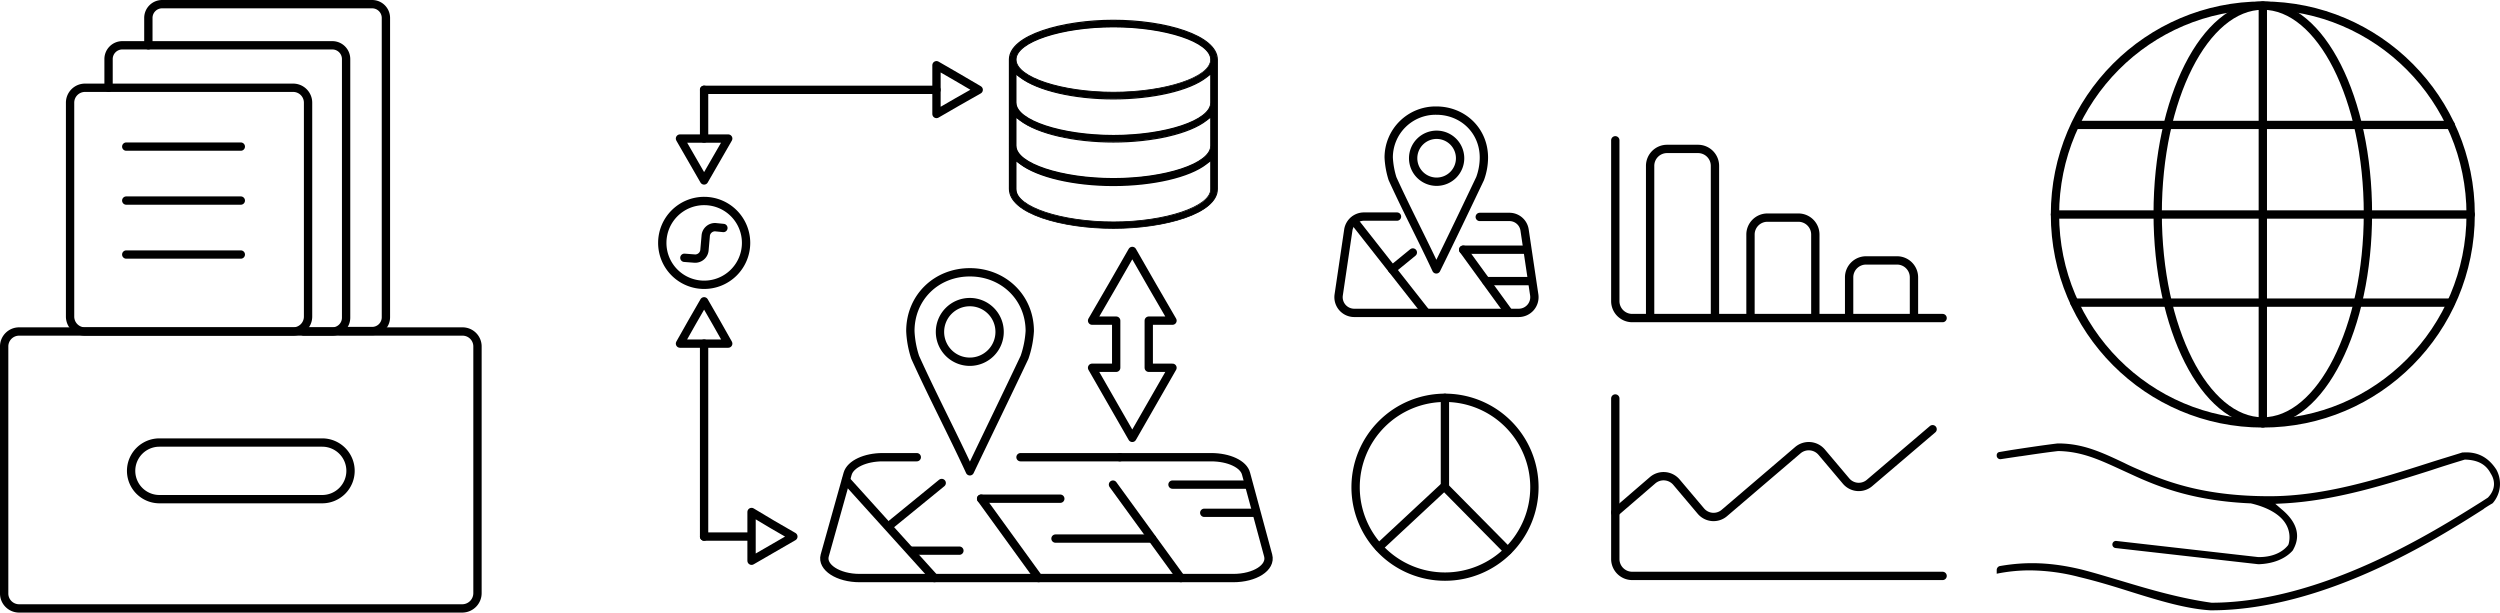 <svg id="Layer_1" data-name="Layer 1" xmlns="http://www.w3.org/2000/svg" viewBox="0 0 1200.991 294.284"><defs><style>.cls-1{fill:none;stroke:#000;stroke-linecap:round;stroke-linejoin:round;stroke-width:4px;}</style></defs><title>ico</title><path class="cls-1" d="M226.943,297.081H14.012a7.166,7.166,0,0,1-7.225-7.225V171.278a7.165,7.165,0,0,1,7.225-7.225H226.943a7.166,7.166,0,0,1,7.225,7.225V289.643A7.348,7.348,0,0,1,226.943,297.081Z" transform="translate(-4.787 -4.798)"/><path class="cls-1" d="M76.061,26.561V13.385A6.621,6.621,0,0,1,82.649,6.8h100.94a6.621,6.621,0,0,1,6.588,6.588V157.252a6.621,6.621,0,0,1-6.588,6.588h-15.3" transform="translate(-4.787 -4.798)"/><path class="cls-1" d="M56.938,46.961V33.149a6.621,6.621,0,0,1,6.588-6.588h100.94a6.621,6.621,0,0,1,6.588,6.588V157.464a6.621,6.621,0,0,1-6.588,6.588H150.653" transform="translate(-4.787 -4.798)"/><path class="cls-1" d="M152.78,54.186v102.64a7.166,7.166,0,0,1-7.225,7.225H45.678a7.166,7.166,0,0,1-7.225-7.225V54.186a7.166,7.166,0,0,1,7.225-7.225h99.878A7.166,7.166,0,0,1,152.78,54.186Z" transform="translate(-4.787 -4.798)"/><path class="cls-1" d="M159.577,244.59h-78.2a13.6,13.6,0,1,1,0-27.2h78.2A13.6,13.6,0,1,1,159.577,244.59Z" transform="translate(-4.787 -4.798)"/><path class="cls-1" d="M65.436,75.225h55.039" transform="translate(-4.787 -4.798)"/><path class="cls-1" d="M65.436,101.151h55.039" transform="translate(-4.787 -4.798)"/><path class="cls-1" d="M65.436,127.076h55.039" transform="translate(-4.787 -4.798)"/><path d="M1204.015,230.39c-3.856-5.939-9.074-8.68-15.88-8.223h-0.454c-4.991,1.6-10.435,3.2-16.107,5.025-24.954,7.994-50.589,15.989-76.451,15.989-29.945,0-47.867-6.167-62.386-12.563q-4.083-1.713-7.486-3.426c-10.662-5.025-19.736-9.365-31.76-9.365h-0.227c-7.486.914-14.973,2.056-22.459,3.2l-5.445.914a1.524,1.524,0,0,0-1.361,1.6,1.741,1.741,0,0,0,2.042,1.827c2.949-.457,6.125-0.914,9.074-1.37h0.227c6.125-.914,12.25-1.827,18.149-2.512h0.227c11.116,0.228,19.51,4.111,29.945,8.908l7.486,3.426c12.7,5.71,29.038,11.649,54.672,12.791h0.227c7.94,1.828,14.065,5.255,16.788,9.823a12.391,12.391,0,0,1,1.361,9.821l-0.227.457c-1.815,2.283-5.9,5.71-14.065,5.71h-0.227l-68.284-7.765a1.717,1.717,0,0,0-.227,3.427l68.511,7.765h0.227c6.806-.23,12.7-2.513,16.334-6.624,0-.23.227-0.23,0.227-0.457,4.991-8.909-1.361-15.76-5.445-19.187l-3.176-2.74,4.537-.23c24.5-1.371,49-9.136,70.552-15.988,5.445-1.827,10.662-3.426,15.88-5.025h0.454c5.9,0.228,9.755,2.284,12.023,6.624,2.5,3.883,2.042,7.994-1.134,11.42l-0.227.229-3.176,2.056c-22.912,14.389-76.451,48.194-129.309,48.422h-0.227c-14.746-2.056-29.038-6.167-42.649-10.278-7.033-2.056-13.611-4.111-19.964-5.71-14.292-3.427-26.315-3.884-39.246-1.6A1.987,1.987,0,0,0,964,278.583v1.828a79.244,79.244,0,0,1,16.334-1.6,96.329,96.329,0,0,1,23.366,3.2c8.621,2.056,16.787,4.568,24.727,7.081,13.838,4.341,26.769,8.222,38.339,8.909,54.446,0,108.211-34.035,131.123-48.651l0.227-.23c1.361-.914,2.5-1.6,3.63-2.283,0.227,0,.227-0.23.454-0.23A14.117,14.117,0,0,0,1204.015,230.39Z" transform="translate(-4.787 -4.798)"/><path class="cls-1" d="M1091.835,208.194c55.143,0,99.845-44.93,99.845-100.353s-44.7-100.353-99.845-100.353S991.99,52.417,991.99,107.841,1036.692,208.194,1091.835,208.194Z" transform="translate(-4.787 -4.798)"/><path class="cls-1" d="M1091.839,7.487V208.193" transform="translate(-4.787 -4.798)"/><path class="cls-1" d="M1091.833,207.258c27.893,0,50.5-44.72,50.5-99.885s-22.612-99.885-50.5-99.885-50.5,44.72-50.5,99.885S1063.941,207.258,1091.833,207.258Z" transform="translate(-4.787 -4.798)"/><path class="cls-1" d="M1002.579,64.815h179.527" transform="translate(-4.787 -4.798)"/><path class="cls-1" d="M1001.3,150.18h180.838" transform="translate(-4.787 -4.798)"/><path class="cls-1" d="M991.99,107.841h199.69" transform="translate(-4.787 -4.798)"/><path class="cls-1" d="M333.567,128.643l5.022,0.387a4.488,4.488,0,0,0,4.635-4.258l0.579-6.58a4.488,4.488,0,0,1,4.635-4.257l3.863,0.387" transform="translate(-4.787 -4.798)"/><path class="cls-1" d="M470.7,149.931a14.321,14.321,0,1,0,14.293,14.321A14.275,14.275,0,0,0,470.7,149.931Z" transform="translate(-4.787 -4.798)"/><path class="cls-1" d="M496.972,176.444c-8.691,18.385-17.576,36.577-26.267,54.768-8.5-18.385-17.962-36.383-26.267-54.768a46.645,46.645,0,0,1-2.318-12.579c0-16.256,12.554-28.255,28.585-28.255s28.778,12,28.778,28.255A46.927,46.927,0,0,1,496.972,176.444Z" transform="translate(-4.787 -4.798)"/><path class="cls-1" d="M542.739,224.439H495.034" transform="translate(-4.787 -4.798)"/><path class="cls-1" d="M445.207,224.439H428.79c-8.305,0-15.451,3.29-16.8,7.935L400.978,271.66c-1.545,5.612,6.374,10.837,16.8,10.837H597.21c10.429,0,18.347-5.032,16.8-10.837l-10.624-39.286c-1.158-4.645-8.3-7.935-16.8-7.935H542.744" transform="translate(-4.787 -4.798)"/><path class="cls-1" d="M411.215,235.471L453.706,282.5" transform="translate(-4.787 -4.798)"/><path class="cls-1" d="M503.727,282.5l-27.619-38.124" transform="translate(-4.787 -4.798)"/><path class="cls-1" d="M572.1,282.5l-32.641-44.9" transform="translate(-4.787 -4.798)"/><path class="cls-1" d="M558.193,263.532H511.839" transform="translate(-4.787 -4.798)"/><path class="cls-1" d="M433.229,256.374l23.95-19.548" transform="translate(-4.787 -4.798)"/><path class="cls-1" d="M514.156,244.373H476.108" transform="translate(-4.787 -4.798)"/><path class="cls-1" d="M603.776,237.6H568.044" transform="translate(-4.787 -4.798)"/><path class="cls-1" d="M607.446,251.146H583.3" transform="translate(-4.787 -4.798)"/><path d="M539.651,114.516c-24.529,0-49.831-6.967-49.831-18.772V33.428c0-11.805,25.495-18.772,49.831-18.772,24.53,0,49.83,6.967,49.83,18.772V95.744C589.675,107.549,564.181,114.516,539.651,114.516Zm-46.74-18.772c0,8.515,21.439,15.676,46.74,15.676s46.74-7.161,46.74-15.676V82l-2.124,1.548c-8.3,6.193-25.687,10.257-44.809,10.257-18.928,0-36.5-4.064-44.809-10.257L492.525,82v13.74h0.386Zm0-20.9c0,8.515,21.439,15.676,46.74,15.676s46.74-7.16,46.74-15.676V61.1l-2.124,1.548c-8.3,6.193-25.687,10.257-44.809,10.257-18.928,0-36.5-4.064-44.809-10.257L492.525,61.1v13.74h0.386Zm0-20.708c0,8.515,21.439,15.676,46.74,15.676s46.74-7.161,46.74-15.676V40.4l-2.124,1.548c-8.3,6.193-25.687,10.257-44.809,10.257s-36.5-4.064-44.809-10.257L492.525,40.4v13.74h0.386Zm46.74-36.383c-25.3,0-46.74,7.161-46.74,15.676S514.35,49.1,539.651,49.1s46.74-7.161,46.74-15.676S565.145,17.753,539.651,17.753Z" transform="translate(-4.787 -4.798)"/><path d="M539.651,14.849c24.336,0,49.637,6.967,49.637,18.579V95.744c0,11.612-25.3,18.579-49.637,18.579s-49.637-6.967-49.637-18.579V33.428C490.208,21.816,515.316,14.849,539.651,14.849Zm0,34.448c25.5,0,46.933-7.354,46.933-16.063s-21.437-16.063-46.933-16.063c-25.494.194-46.933,7.548-46.933,16.256S514.157,49.3,539.651,49.3Zm0,20.9c25.5,0,46.933-7.354,46.933-16.063V39.814l-2.511,1.935c-8.111,6.193-25.687,10.257-44.616,10.257s-36.31-4.064-44.615-10.257l-2.511-1.935V54.135C492.718,62.844,514.157,70.2,539.651,70.2Zm0,20.707c25.5,0,46.933-7.354,46.933-16.063V60.522l-2.511,1.935c-8.111,6.193-25.687,10.257-44.616,10.257s-36.31-4.064-44.615-10.257l-2.511-1.935V74.843C492.718,83.551,514.157,90.905,539.651,90.905Zm0,20.708c25.5,0,46.933-7.354,46.933-16.063V81.229l-2.511,1.935c-8.111,6.193-25.687,10.257-44.616,10.257s-36.31-4.064-44.615-10.257l-2.511-1.935V95.55C492.718,104.259,514.157,111.613,539.651,111.613Zm0-97.344c-24.529,0-50.023,7.161-50.216,18.966V95.55c0,12,25.495,19.159,50.216,19.159s50.217-7.161,50.217-19.159V33.428C589.675,21.429,564.374,14.268,539.651,14.268Zm0,34.641c-24.722,0-46.547-7.161-46.547-15.482s21.825-15.482,46.547-15.482S586.2,25.106,586.2,33.428,564.567,48.91,539.651,48.91Zm0,20.707c-24.722,0-46.547-7.161-46.547-15.482V40.782l1.738,1.355c8.305,6.386,25.881,10.451,44.808,10.451s36.7-4.064,44.809-10.451l1.737-1.355V54.135C586.2,62.457,564.567,69.617,539.651,69.617Zm0,20.708c-24.722,0-46.547-7.161-46.547-15.482V61.489l1.738,1.355c8.305,6.386,25.881,10.451,44.808,10.451s36.7-4.064,44.809-10.451l1.737-1.355V74.843C586.2,83.164,564.567,90.325,539.651,90.325Zm0,20.9c-24.722,0-46.547-7.16-46.547-15.482V82.39l1.738,1.355c8.305,6.387,25.881,10.451,44.808,10.451s36.7-4.064,44.809-10.451L586.2,82.39V95.744C586.2,103.872,564.567,111.226,539.651,111.226Z" transform="translate(-4.787 -4.798)"/><path class="cls-1" d="M454.666,47.942H343.03" transform="translate(-4.787 -4.798)"/><path class="cls-1" d="M343.03,71.359V47.942" transform="translate(-4.787 -4.798)"/><path class="cls-1" d="M343.03,169.866v92.7" transform="translate(-4.787 -4.798)"/><path class="cls-1" d="M365.049,262.563H343.03" transform="translate(-4.787 -4.798)"/><path class="cls-1" d="M343.033,141.61a20.127,20.127,0,1,0-20.087-20.127A20.107,20.107,0,0,0,343.033,141.61Z" transform="translate(-4.787 -4.798)"/><path class="cls-1" d="M465.683,269.337H442.119" transform="translate(-4.787 -4.798)"/><path class="cls-1" d="M454.67,47.942V36.137l10.043,5.806,10.237,6-10.237,5.806L454.67,59.554V47.942Z" transform="translate(-4.787 -4.798)"/><path class="cls-1" d="M365.829,262.565V250.76l10.043,6,10.043,5.807-10.043,5.8-10.043,5.805v-11.61Z" transform="translate(-4.787 -4.798)"/><path class="cls-1" d="M343.035,71.359h11.588l-5.794,10.063-5.794,10.064-5.794-10.064-5.794-10.063h11.589Z" transform="translate(-4.787 -4.798)"/><path class="cls-1" d="M343.035,169.865H331.447l5.794-10.257,5.794-10.064,5.794,10.064,5.794,10.257H343.035Z" transform="translate(-4.787 -4.798)"/><path class="cls-1" d="M556.649,158.834h11.4l-9.658-16.643-9.655-16.837-9.658,16.837-9.657,16.643H541v22.643H529.417l9.657,16.837,9.658,16.837,9.655-16.837,9.658-16.837h-11.4V158.834Z" transform="translate(-4.787 -4.798)"/><path class="cls-1" d="M694.948,69.543a11.276,11.276,0,1,0,11.266,11.276A11.283,11.283,0,0,0,694.948,69.543Z" transform="translate(-4.787 -4.798)"/><path class="cls-1" d="M715.82,90.6c-6.958,14.592-13.917,29.185-21.041,43.611-6.793-14.592-14.414-29.019-21.041-43.611a40.445,40.445,0,0,1-1.822-10.115,22.531,22.531,0,0,1,22.864-22.552c12.757,0,22.864,9.618,22.864,22.552A29.56,29.56,0,0,1,715.82,90.6Z" transform="translate(-4.787 -4.798)"/><path class="cls-1" d="M797.5,156.433V84.466a8.135,8.135,0,0,1,8.118-8.125h14.911a8.135,8.135,0,0,1,8.118,8.125v71.967" transform="translate(-4.787 -4.798)"/><path class="cls-1" d="M845.717,156.434V117.465a8.135,8.135,0,0,1,8.12-8.125h14.91a8.135,8.135,0,0,1,8.118,8.125v38.968" transform="translate(-4.787 -4.798)"/><path class="cls-1" d="M893.1,156.433V138.027a8.135,8.135,0,0,1,8.12-8.125h14.911a8.134,8.134,0,0,1,8.118,8.125V156.6" transform="translate(-4.787 -4.798)"/><path class="cls-1" d="M938,281.463H788.888a8.134,8.134,0,0,1-8.118-8.125V196.231" transform="translate(-4.787 -4.798)"/><path class="cls-1" d="M938,157.595H788.888a8.135,8.135,0,0,1-8.118-8.125V72.2" transform="translate(-4.787 -4.798)"/><path class="cls-1" d="M780.77,250.954l17.894-15.422a8.113,8.113,0,0,1,11.432.829l11.763,13.929a7.969,7.969,0,0,0,11.433.829l35.123-30.014a8.115,8.115,0,0,1,11.433.829l11.763,13.929a7.966,7.966,0,0,0,11.431.829l30.155-25.7" transform="translate(-4.787 -4.798)"/><path class="cls-1" d="M698.925,281.8a42.948,42.948,0,1,0-42.911-42.947A42.929,42.929,0,0,0,698.925,281.8Z" transform="translate(-4.787 -4.798)"/><path class="cls-1" d="M698.921,195.9v42.949" transform="translate(-4.787 -4.798)"/><path class="cls-1" d="M698.921,238.848l30.154,30.511" transform="translate(-4.787 -4.798)"/><path class="cls-1" d="M698.8,238.327l-31.514,29.341" transform="translate(-4.787 -4.798)"/><path class="cls-1" d="M675.891,108.843H659.986a7.625,7.625,0,0,0-7.456,6.3l-4.639,31.34a7.543,7.543,0,0,0,7.456,8.623h79.029a7.543,7.543,0,0,0,7.456-8.623l-4.639-31.175a7.372,7.372,0,0,0-7.456-6.3H715.655" transform="translate(-4.787 -4.798)"/><path class="cls-1" d="M655.183,110.832l34.793,44.275" transform="translate(-4.787 -4.798)"/><path class="cls-1" d="M729.738,155.107L707.7,124.762" transform="translate(-4.787 -4.798)"/><path class="cls-1" d="M740.67,139.852H718.8" transform="translate(-4.787 -4.798)"/><path class="cls-1" d="M673.57,134.214l9.941-8.125" transform="translate(-4.787 -4.798)"/><path class="cls-1" d="M738.022,124.762H707.7" transform="translate(-4.787 -4.798)"/></svg>